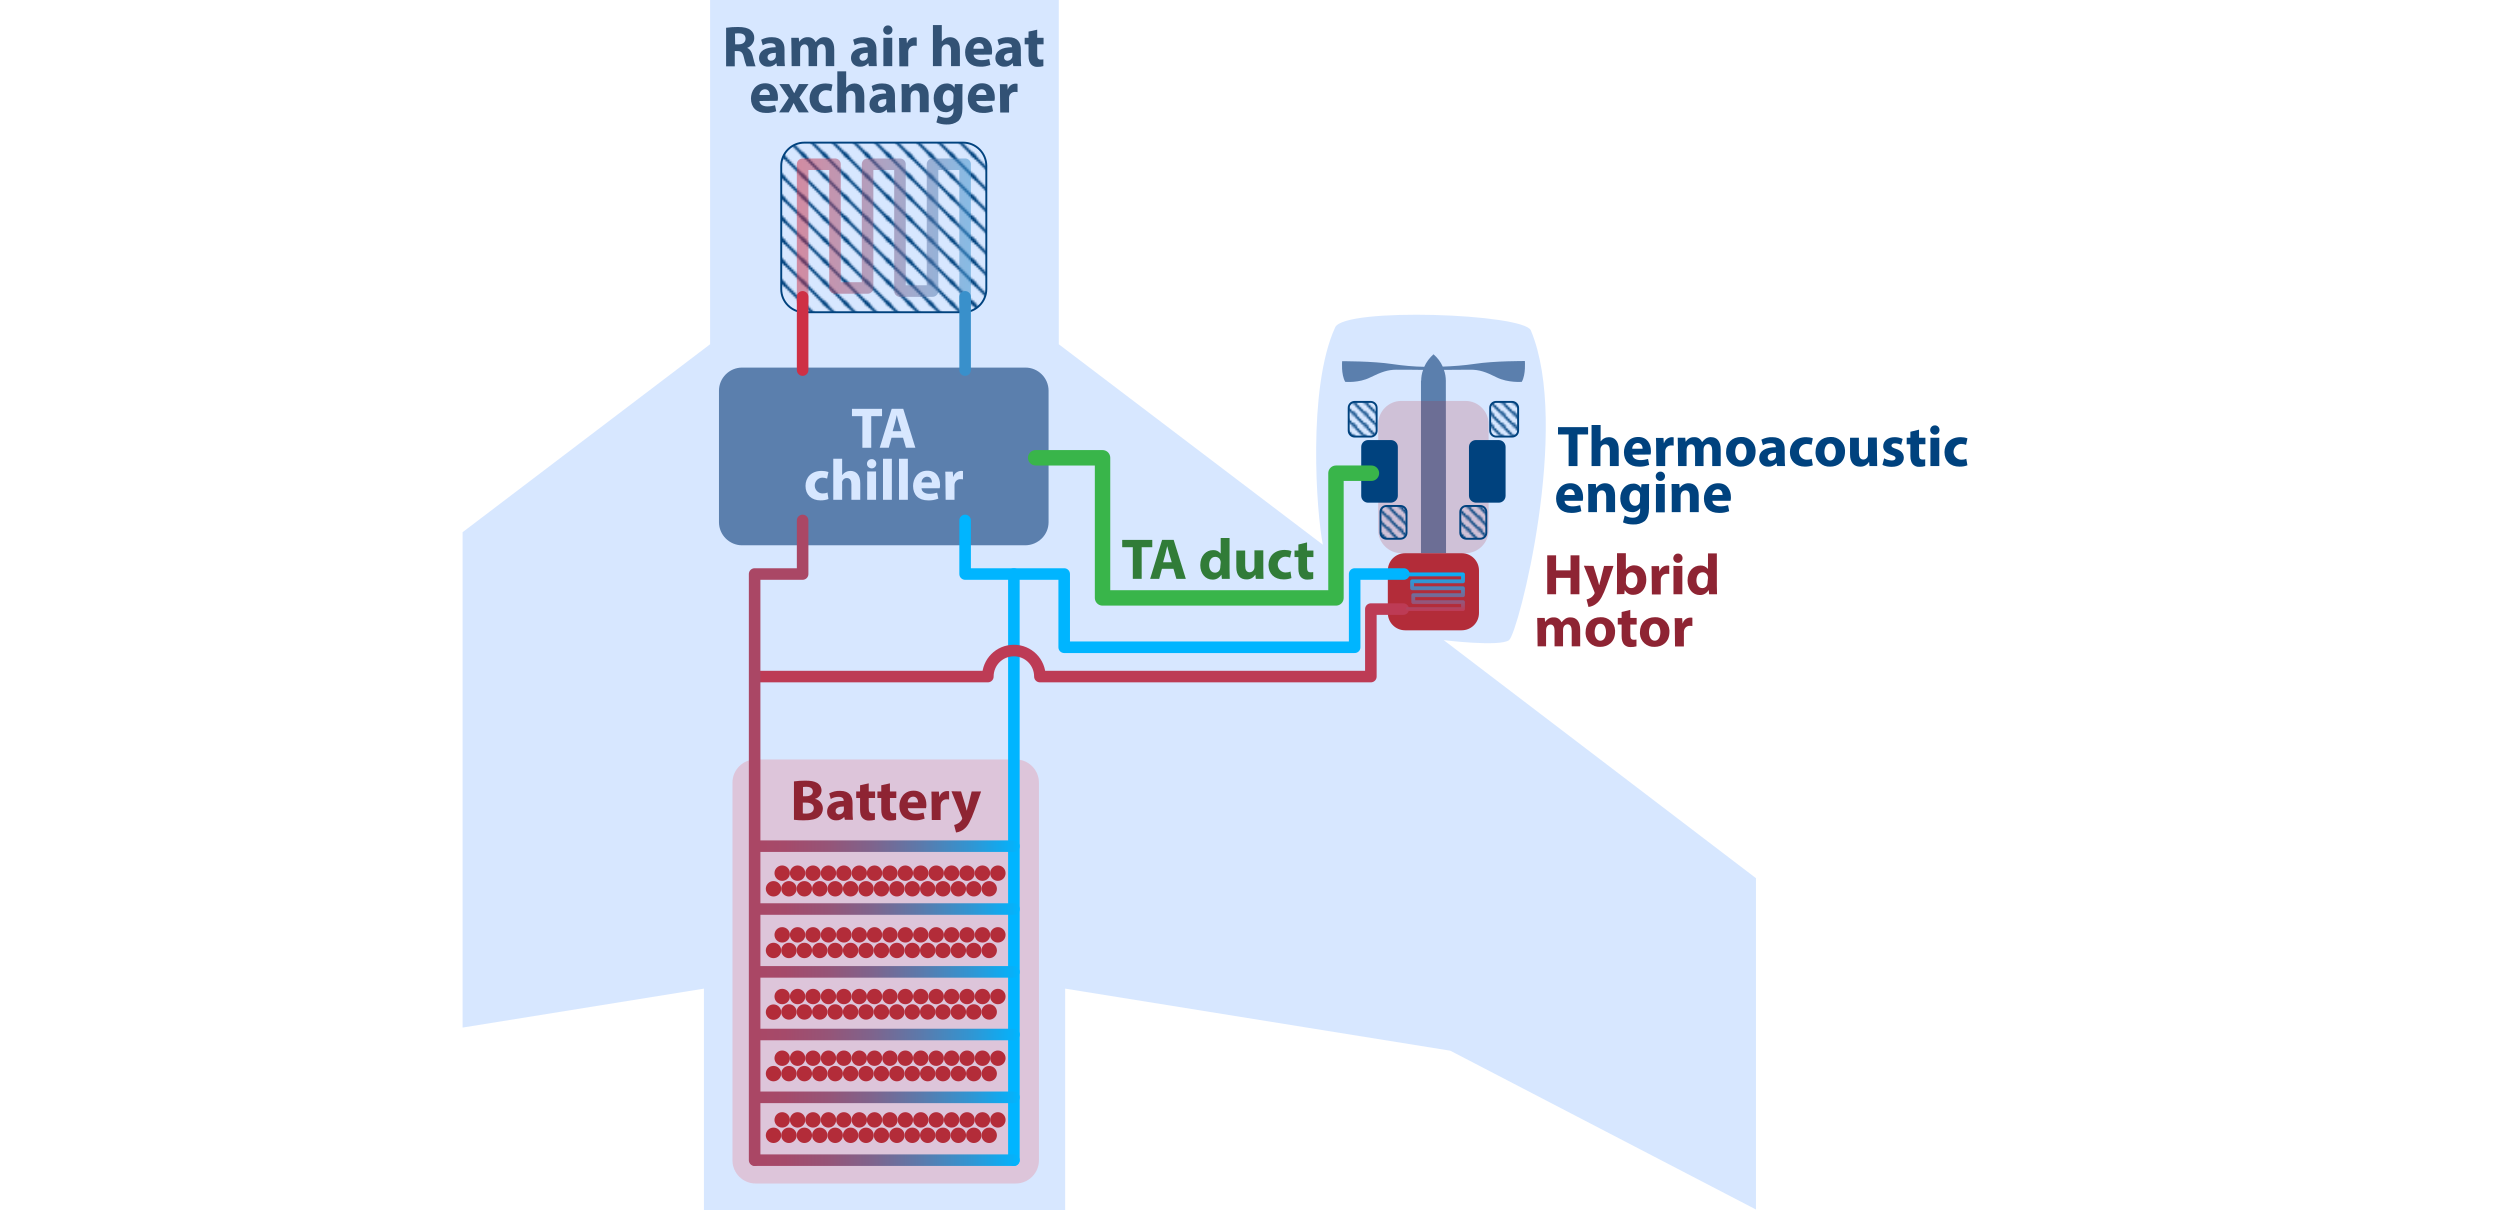 <?xml version="1.0" encoding="utf-8"?>
<!-- Generator: Adobe Illustrator 25.2.0, SVG Export Plug-In . SVG Version: 6.00 Build 0)  -->
<svg version="1.1" id="Layer_1" xmlns="http://www.w3.org/2000/svg" xmlns:xlink="http://www.w3.org/1999/xlink" x="0px" y="0px"
	 width="1297px" height="628px" viewBox="0 0 1297 628" style="enable-background:new 0 0 1297 628;" xml:space="preserve">
<style type="text/css">
	.st0{fill:none;}
	.st1{fill:#00427E;}
	.st2{fill:#D7E7FF;}
	.st3{fill:#5B7FAD;}
	.st4{opacity:0.2;fill:#B32C39;enable-background:new    ;}
	.st5{fill:url(#SVGID_6_);stroke:#00427E;stroke-miterlimit:10;}
	.st6{opacity:0.25;fill:#F1626E;enable-background:new    ;}
	.st7{fill:#B32C39;}
	.st8{fill:#8E2433;}
	.st9{fill:#325275;}
	.st10{fill:#317C38;}
	.st11{fill:url(#SVGID_7_);}
	.st12{fill:url(#SVGID_8_);}
	.st13{fill:url(#SVGID_9_);}
	.st14{fill:url(#SVGID_10_);}
	.st15{fill:none;stroke:#00B5FF;stroke-width:6;stroke-linecap:round;stroke-linejoin:round;}
	.st16{fill:none;stroke:url(#SVGID_11_);stroke-width:6;stroke-linecap:round;stroke-linejoin:round;}
	.st17{fill:none;stroke:url(#SVGID_12_);stroke-width:6;stroke-linecap:round;stroke-linejoin:round;}
	.st18{fill:none;stroke:url(#SVGID_13_);stroke-width:6;stroke-linecap:round;stroke-linejoin:round;}
	.st19{fill:none;stroke:url(#SVGID_14_);stroke-width:6;stroke-linecap:round;stroke-linejoin:round;}
	.st20{fill:none;stroke:url(#SVGID_15_);stroke-width:6;stroke-linecap:round;stroke-linejoin:round;}
	.st21{fill:none;stroke:url(#SVGID_16_);stroke-width:6;stroke-linecap:round;stroke-linejoin:round;}
	.st22{fill:none;stroke:#BD3B55;stroke-width:6;stroke-linecap:round;stroke-linejoin:round;}
	
		.st23{opacity:0.5;fill:none;stroke:url(#SVGID_17_);stroke-width:6;stroke-linecap:round;stroke-linejoin:round;enable-background:new    ;}
	
		.st24{opacity:0.99;fill:none;stroke:url(#SVGID_18_);stroke-width:2;stroke-linecap:round;stroke-linejoin:round;enable-background:new    ;}
	.st25{fill:none;stroke:#CE3045;stroke-width:6;stroke-linecap:round;stroke-linejoin:round;}
	.st26{fill:none;stroke:#3990CB;stroke-width:6;stroke-linecap:round;stroke-linejoin:round;}
	.st27{fill:none;stroke:#AA4765;stroke-width:6;stroke-linecap:round;stroke-linejoin:round;}
	.st28{fill:none;stroke:#39B54A;stroke-width:8;stroke-linecap:round;stroke-linejoin:round;}
</style>
<pattern  x="240" y="628" width="10.8" height="10.8" patternUnits="userSpaceOnUse" id="SVGID_1_" viewBox="12.3 -23.6 10.8 10.8" style="overflow:visible;">
	<g>
		<rect x="12.3" y="-23.6" class="st0" width="10.8" height="10.8"/>
		<rect x="12.3" y="-23.6" class="st0" width="10.8" height="10.8"/>
		<rect x="12.3" y="-23.6" class="st0" width="10.8" height="10.8"/>
		<polygon class="st1" points="21.6,-13.9 22.6,-14.9 36.5,-1 35.5,0 		"/>
		<polygon class="st1" points="10.8,-13.9 11.8,-14.9 25.7,-1 24.7,0 		"/>
		<polygon class="st1" points="0,-13.9 1,-14.9 14.9,-1 13.9,0 		"/>
		<polygon class="st1" points="21.6,-24.7 22.6,-25.7 36.5,-11.8 35.5,-10.8 		"/>
		<polygon class="st1" points="10.8,-24.7 11.8,-25.7 25.7,-11.8 24.7,-10.8 		"/>
		<polygon class="st1" points="0,-24.7 1,-25.7 14.9,-11.8 13.9,-10.8 		"/>
		<polygon class="st1" points="21.6,-35.5 22.6,-36.5 36.5,-22.6 35.5,-21.6 		"/>
		<polygon class="st1" points="10.8,-35.5 11.8,-36.5 25.7,-22.6 24.7,-21.6 		"/>
		<polygon class="st1" points="0,-35.5 1,-36.5 14.9,-22.6 13.9,-21.6 		"/>
	</g>
</pattern>
<pattern  x="240" y="628" width="5.4" height="5.4" patternUnits="userSpaceOnUse" id="SVGID_2_" viewBox="9.3 -15.2 5.4 5.4" style="overflow:visible;">
	<g>
		<rect x="9.3" y="-15.2" class="st0" width="5.4" height="5.4"/>
		<rect x="9.3" y="-15.2" class="st0" width="5.4" height="5.4"/>
		<rect x="9.3" y="-15.2" class="st0" width="5.4" height="5.4"/>
		<polygon class="st1" points="10.8,-13.9 11.3,-14.4 25.2,-0.5 24.7,0 		"/>
		<polygon class="st1" points="5.4,-13.9 5.9,-14.4 19.8,-0.5 19.3,0 		"/>
		<polygon class="st1" points="0,-13.9 0.5,-14.4 14.4,-0.5 13.9,0 		"/>
		<polygon class="st1" points="10.8,-19.3 11.3,-19.8 25.2,-5.9 24.7,-5.4 		"/>
		<polygon class="st1" points="5.4,-19.3 5.9,-19.8 19.8,-5.9 19.3,-5.4 		"/>
		<polygon class="st1" points="0,-19.3 0.5,-19.8 14.4,-5.9 13.9,-5.4 		"/>
		<polygon class="st1" points="10.8,-24.7 11.3,-25.2 25.2,-11.3 24.7,-10.8 		"/>
		<polygon class="st1" points="5.4,-24.7 5.9,-25.2 19.8,-11.3 19.3,-10.8 		"/>
		<polygon class="st1" points="0,-24.7 0.5,-25.2 14.4,-11.3 13.9,-10.8 		"/>
	</g>
</pattern>
<pattern  x="240" y="628" width="5.4" height="5.4" patternUnits="userSpaceOnUse" id="SVGID_4_" viewBox="9.3 -15.2 5.4 5.4" style="overflow:visible;">
	<g>
		<rect x="9.3" y="-15.2" class="st0" width="5.4" height="5.4"/>
		<rect x="9.3" y="-15.2" class="st0" width="5.4" height="5.4"/>
		<rect x="9.3" y="-15.2" class="st0" width="5.4" height="5.4"/>
		<polygon class="st1" points="10.8,-13.9 11.3,-14.4 25.2,-0.5 24.7,0 		"/>
		<polygon class="st1" points="5.4,-13.9 5.9,-14.4 19.8,-0.5 19.3,0 		"/>
		<polygon class="st1" points="0,-13.9 0.5,-14.4 14.4,-0.5 13.9,0 		"/>
		<polygon class="st1" points="10.8,-19.3 11.3,-19.8 25.2,-5.9 24.7,-5.4 		"/>
		<polygon class="st1" points="5.4,-19.3 5.9,-19.8 19.8,-5.9 19.3,-5.4 		"/>
		<polygon class="st1" points="0,-19.3 0.5,-19.8 14.4,-5.9 13.9,-5.4 		"/>
		<polygon class="st1" points="10.8,-24.7 11.3,-25.2 25.2,-11.3 24.7,-10.8 		"/>
		<polygon class="st1" points="5.4,-24.7 5.9,-25.2 19.8,-11.3 19.3,-10.8 		"/>
		<polygon class="st1" points="0,-24.7 0.5,-25.2 14.4,-11.3 13.9,-10.8 		"/>
	</g>
</pattern>
<g id="Plane">
	<path class="st2" d="M911,455.6L749,332.1c0,0,29.1,3.6,33.9,0s32.2-110.8,11.3-160.7c-3.6-8.7-96.7-12.1-101.5-1.6
		c-14.5,31.5-9.7,96.6-6.4,112.8L549.3,178.6V0H368.4v178.6L240,276.1v257l125.2-20.2V628h187.4V512.9l199.8,32.2L911,627.5V455.6z"
		/>
</g>
<g id="Components">
	<polygon class="st3" points="750.2,287 737.2,287 737.2,197.5 750.1,197.6 	"/>
	<path class="st4" d="M760.3,287H727c-6.6,0-12-5.4-12-12v-55c0-6.6,5.4-12,12-12h33.3c6.6,0,12,5.4,12,12v55
		C772.3,281.6,766.9,287,760.3,287z"/>
	<pattern  id="SVGID_6_" xlink:href="#SVGID_1_" patternTransform="matrix(1 0 0 1 -626.48 112.79)">
	</pattern>
	<path class="st5" d="M499.7,162h-82.4c-6.6,0-12-5.4-12-12V86c0-6.6,5.4-12,12-12h82.4c6.6,0,12,5.4,12,12v64
		C511.7,156.6,506.3,162,499.7,162z"/>
	<path class="st3" d="M532,282.9H385c-6.6,0-12-5.4-12-12v-68.2c0-6.6,5.4-12,12-12h147c6.6,0,12,5.4,12,12v68.2
		C544,277.5,538.6,282.8,532,282.9z"/>
	<path class="st6" d="M527,614H392c-6.6,0-12-5.4-12-12V406c0-6.6,5.4-12,12-12h135c6.6,0,12,5.4,12,12v196
		C539,608.6,533.6,614,527,614z"/>
	<circle class="st7" cx="517.7" cy="453" r="4"/>
	<circle class="st7" cx="509.7" cy="453" r="4"/>
	<circle class="st7" cx="501.7" cy="453" r="4"/>
	<circle class="st7" cx="493.7" cy="453" r="4"/>
	<circle class="st7" cx="485.7" cy="453" r="4"/>
	<circle class="st7" cx="477.7" cy="453" r="4"/>
	<circle class="st7" cx="469.7" cy="453" r="4"/>
	<circle class="st7" cx="461.7" cy="453" r="4"/>
	<circle class="st7" cx="453.7" cy="453" r="4"/>
	<circle class="st7" cx="445.8" cy="453" r="4"/>
	<circle class="st7" cx="437.8" cy="453" r="4"/>
	<circle class="st7" cx="429.8" cy="453" r="4"/>
	<circle class="st7" cx="421.8" cy="453" r="4"/>
	<circle class="st7" cx="413.8" cy="453" r="4"/>
	<circle class="st7" cx="405.8" cy="453" r="4"/>
	<circle class="st7" cx="513.2" cy="461.1" r="4"/>
	<circle class="st7" cx="505.2" cy="461.1" r="4"/>
	<circle class="st7" cx="497.2" cy="461.1" r="4"/>
	<circle class="st7" cx="489.2" cy="461.1" r="4"/>
	<circle class="st7" cx="481.3" cy="461.1" r="4"/>
	<circle class="st7" cx="473.3" cy="461.1" r="4"/>
	<circle class="st7" cx="465.3" cy="461.1" r="4"/>
	<circle class="st7" cx="457.3" cy="461.1" r="4"/>
	<circle class="st7" cx="449.3" cy="461.1" r="4"/>
	<circle class="st7" cx="441.3" cy="461.1" r="4"/>
	<circle class="st7" cx="433.3" cy="461.1" r="4"/>
	<circle class="st7" cx="425.3" cy="461.1" r="4"/>
	<circle class="st7" cx="417.3" cy="461.1" r="4"/>
	<circle class="st7" cx="409.3" cy="461.1" r="4"/>
	<circle class="st7" cx="401.3" cy="461.1" r="4"/>
	<circle class="st7" cx="517.7" cy="485" r="4"/>
	<circle class="st7" cx="509.7" cy="485" r="4"/>
	<circle class="st7" cx="501.7" cy="485" r="4"/>
	<circle class="st7" cx="493.7" cy="485" r="4"/>
	<circle class="st7" cx="485.7" cy="485" r="4"/>
	<circle class="st7" cx="477.7" cy="485" r="4"/>
	<circle class="st7" cx="469.7" cy="485" r="4"/>
	<circle class="st7" cx="461.7" cy="485" r="4"/>
	<circle class="st7" cx="453.7" cy="485" r="4"/>
	<circle class="st7" cx="445.8" cy="485" r="4"/>
	<circle class="st7" cx="437.8" cy="485" r="4"/>
	<circle class="st7" cx="429.8" cy="485" r="4"/>
	<circle class="st7" cx="421.8" cy="485" r="4"/>
	<circle class="st7" cx="413.8" cy="485" r="4"/>
	<circle class="st7" cx="405.8" cy="485" r="4"/>
	<circle class="st7" cx="513.2" cy="493.1" r="4"/>
	<circle class="st7" cx="505.2" cy="493.1" r="4"/>
	<circle class="st7" cx="497.2" cy="493.1" r="4"/>
	<circle class="st7" cx="489.2" cy="493.1" r="4"/>
	<circle class="st7" cx="481.3" cy="493.1" r="4"/>
	<circle class="st7" cx="473.3" cy="493.1" r="4"/>
	<circle class="st7" cx="465.3" cy="493.1" r="4"/>
	<circle class="st7" cx="457.3" cy="493.1" r="4"/>
	<circle class="st7" cx="449.3" cy="493.1" r="4"/>
	<circle class="st7" cx="441.3" cy="493.1" r="4"/>
	<circle class="st7" cx="433.3" cy="493.1" r="4"/>
	<circle class="st7" cx="425.3" cy="493.1" r="4"/>
	<circle class="st7" cx="417.3" cy="493.1" r="4"/>
	<circle class="st7" cx="409.3" cy="493.1" r="4"/>
	<circle class="st7" cx="401.3" cy="493.1" r="4"/>
	<circle class="st7" cx="517.7" cy="517" r="4"/>
	<circle class="st7" cx="509.7" cy="517" r="4"/>
	<circle class="st7" cx="501.7" cy="517" r="4"/>
	<circle class="st7" cx="493.7" cy="517" r="4"/>
	<circle class="st7" cx="485.7" cy="517" r="4"/>
	<circle class="st7" cx="477.7" cy="517" r="4"/>
	<circle class="st7" cx="469.7" cy="517" r="4"/>
	<circle class="st7" cx="461.7" cy="517" r="4"/>
	<circle class="st7" cx="453.7" cy="517" r="4"/>
	<circle class="st7" cx="445.8" cy="517" r="4"/>
	<circle class="st7" cx="437.8" cy="517" r="4"/>
	<circle class="st7" cx="429.8" cy="517" r="4"/>
	<circle class="st7" cx="421.8" cy="517" r="4"/>
	<circle class="st7" cx="413.8" cy="517" r="4"/>
	<circle class="st7" cx="405.8" cy="517" r="4"/>
	<circle class="st7" cx="513.2" cy="525" r="4"/>
	<circle class="st7" cx="505.2" cy="525" r="4"/>
	<circle class="st7" cx="497.2" cy="525" r="4"/>
	<circle class="st7" cx="489.2" cy="525" r="4"/>
	<circle class="st7" cx="481.3" cy="525" r="4"/>
	<circle class="st7" cx="473.3" cy="525" r="4"/>
	<circle class="st7" cx="465.3" cy="525" r="4"/>
	<circle class="st7" cx="457.3" cy="525" r="4"/>
	<circle class="st7" cx="449.3" cy="525" r="4"/>
	<circle class="st7" cx="441.3" cy="525" r="4"/>
	<circle class="st7" cx="433.3" cy="525" r="4"/>
	<circle class="st7" cx="425.3" cy="525" r="4"/>
	<circle class="st7" cx="417.3" cy="525" r="4"/>
	<circle class="st7" cx="409.3" cy="525" r="4"/>
	<circle class="st7" cx="401.3" cy="525.1" r="4"/>
	<circle class="st7" cx="517.7" cy="549" r="4"/>
	<circle class="st7" cx="509.7" cy="549" r="4"/>
	<circle class="st7" cx="501.7" cy="549" r="4"/>
	<circle class="st7" cx="493.7" cy="549" r="4"/>
	<circle class="st7" cx="485.7" cy="549" r="4"/>
	<circle class="st7" cx="477.7" cy="549" r="4"/>
	<circle class="st7" cx="469.7" cy="549" r="4"/>
	<circle class="st7" cx="461.7" cy="549" r="4"/>
	<circle class="st7" cx="453.7" cy="549" r="4"/>
	<circle class="st7" cx="445.8" cy="549" r="4"/>
	<circle class="st7" cx="437.8" cy="549" r="4"/>
	<circle class="st7" cx="429.8" cy="549" r="4"/>
	<circle class="st7" cx="421.8" cy="549" r="4"/>
	<circle class="st7" cx="413.8" cy="549" r="4"/>
	<circle class="st7" cx="405.8" cy="549" r="4"/>
	<circle class="st7" cx="513.2" cy="557" r="4"/>
	<circle class="st7" cx="505.2" cy="557" r="4"/>
	<circle class="st7" cx="497.2" cy="557" r="4"/>
	<circle class="st7" cx="489.2" cy="557" r="4"/>
	<circle class="st7" cx="481.3" cy="557" r="4"/>
	<circle class="st7" cx="473.3" cy="557" r="4"/>
	<circle class="st7" cx="465.3" cy="557" r="4"/>
	<circle class="st7" cx="457.3" cy="557" r="4"/>
	<circle class="st7" cx="449.3" cy="557" r="4"/>
	<circle class="st7" cx="441.3" cy="557" r="4"/>
	<circle class="st7" cx="433.3" cy="557" r="4"/>
	<circle class="st7" cx="425.3" cy="557" r="4"/>
	<circle class="st7" cx="417.3" cy="557" r="4"/>
	<circle class="st7" cx="409.3" cy="557" r="4"/>
	<circle class="st7" cx="401.3" cy="557" r="4"/>
	<circle class="st7" cx="517.7" cy="581" r="4"/>
	<circle class="st7" cx="509.7" cy="581" r="4"/>
	<circle class="st7" cx="501.7" cy="581" r="4"/>
	<circle class="st7" cx="493.7" cy="581" r="4"/>
	<circle class="st7" cx="485.7" cy="581" r="4"/>
	<circle class="st7" cx="477.7" cy="581" r="4"/>
	<circle class="st7" cx="469.7" cy="581" r="4"/>
	<circle class="st7" cx="461.7" cy="581" r="4"/>
	<circle class="st7" cx="453.7" cy="581" r="4"/>
	<circle class="st7" cx="445.8" cy="581" r="4"/>
	<circle class="st7" cx="437.8" cy="581" r="4"/>
	<circle class="st7" cx="429.8" cy="581" r="4"/>
	<circle class="st7" cx="421.8" cy="581" r="4"/>
	<circle class="st7" cx="413.8" cy="581" r="4"/>
	<circle class="st7" cx="405.8" cy="581" r="4"/>
	<circle class="st7" cx="513.2" cy="589" r="4"/>
	<circle class="st7" cx="505.2" cy="589" r="4"/>
	<circle class="st7" cx="497.2" cy="589" r="4"/>
	<circle class="st7" cx="489.2" cy="589" r="4"/>
	<circle class="st7" cx="481.3" cy="589" r="4"/>
	<circle class="st7" cx="473.3" cy="589" r="4"/>
	<circle class="st7" cx="465.3" cy="589" r="4"/>
	<circle class="st7" cx="457.3" cy="589" r="4"/>
	<circle class="st7" cx="449.3" cy="589" r="4"/>
	<circle class="st7" cx="441.3" cy="589" r="4"/>
	<circle class="st7" cx="433.3" cy="589" r="4"/>
	<circle class="st7" cx="425.3" cy="589" r="4"/>
	<circle class="st7" cx="417.3" cy="589" r="4"/>
	<circle class="st7" cx="409.3" cy="589" r="4"/>
	<circle class="st7" cx="401.3" cy="589" r="4"/>
	<path class="st3" d="M791.1,187.3c0,0-15.8-0.1-26.2,1.5c-5.4,0.8-10.9,1.2-16.4,1.4c-1.1-2.5-2.8-4.7-4.8-6.4v0
		c-2,1.8-3.7,4-4.8,6.5c-5.5-0.1-11-0.6-16.4-1.4c-10.5-1.6-26.2-1.5-26.2-1.5s-0.6,6.9,1.6,10.7c0,0,7.1,0.7,13-2.3
		c5.7-2.8,9.1-4,13.6-4c2.7,0,9.1,0,13.8,0.1c-0.7,1.9-1,3.8-1,5.8h6.4v0h6.4c0-2-0.3-3.9-1-5.8c4.7,0,11.1-0.1,13.8-0.1
		c4.5,0,7.9,1.1,13.6,4c5.9,2.9,13,2.3,13,2.3C791.7,194.2,791.1,187.3,791.1,187.3z"/>
	<path class="st7" d="M758.3,327H729c-5,0-9-4-9-9v-22c0-5,4-9,9-9h29.3c5,0,9,4,9,9v22C767.3,323,763.3,327,758.3,327
		C758.3,327,758.3,327,758.3,327z"/>
	<rect x="383" y="211" class="st0" width="151" height="58"/>
	<path class="st2" d="M447.4,215.9H442v-3.8h15.6v3.8H452v16.4h-4.6V215.9z"/>
	<path class="st2" d="M462.5,227.1l-1.4,5.2h-4.7l6.2-20.2h6l6.3,20.2h-4.9l-1.5-5.2H462.5z M467.6,223.7l-1.3-4.3
		c-0.4-1.2-0.7-2.7-1-3.9h-0.1c-0.3,1.2-0.6,2.7-0.9,3.9l-1.2,4.3L467.6,223.7L467.6,223.7z"/>
	<path class="st2" d="M429.8,258.9c-1.3,0.5-2.7,0.7-4.1,0.7c-4.7,0-7.8-2.9-7.8-7.5c0-4.3,2.9-7.8,8.4-7.8c1.2,0,2.4,0.2,3.5,0.6
		l-0.7,3.4c-0.8-0.3-1.7-0.5-2.5-0.5c-2.3,0.1-4,2-3.9,4.3c0.1,2.2,1.9,3.9,4,3.9c0.9,0,1.8-0.1,2.6-0.5L429.8,258.9z"/>
	<path class="st2" d="M432.3,238h4.6v8.4h0.1c0.5-0.6,1.1-1.2,1.8-1.5c0.7-0.4,1.6-0.6,2.4-0.6c2.9,0,5.1,2,5.1,6.4v8.6h-4.6v-8.1
		c0-1.9-0.7-3.2-2.4-3.2c-1,0-1.9,0.6-2.3,1.6c-0.1,0.3-0.2,0.7-0.1,1v8.7h-4.6L432.3,238z"/>
	<path class="st2" d="M454.6,240.5c0.1,1.3-1,2.5-2.3,2.5s-2.5-1-2.5-2.3c-0.1-1.3,1-2.5,2.3-2.5c0,0,0.1,0,0.1,0
		c1.2-0.1,2.3,0.9,2.4,2.1C454.6,240.4,454.6,240.5,454.6,240.5z M449.9,259.3v-14.7h4.6v14.7H449.9z"/>
	<path class="st2" d="M458.1,238h4.6v21.3h-4.6V238z"/>
	<path class="st2" d="M466.4,238h4.6v21.3h-4.6V238z"/>
	<path class="st2" d="M478.1,253.4c0.1,1.9,2,2.8,4.1,2.8c1.4,0,2.7-0.2,4-0.6l0.6,3.1c-1.7,0.6-3.5,1-5.3,0.9c-5,0-7.8-2.9-7.8-7.5
		c0-3.7,2.3-7.9,7.4-7.9c4.8,0,6.6,3.7,6.6,7.3c0,0.6,0,1.2-0.2,1.8H478.1z M483.5,250.3c0-1.1-0.5-3-2.6-3c-1.6,0.1-2.8,1.4-2.8,3
		H483.5z"/>
	<path class="st2" d="M490.5,249.5c0-2.2,0-3.6-0.1-4.8h3.9l0.2,2.7h0.1c0.5-1.8,2.1-3,4-3.1c0.3,0,0.7,0,1,0.1v4.3
		c-0.4-0.1-0.8-0.1-1.2-0.1c-1.5-0.1-2.8,0.9-3.1,2.3c-0.1,0.3-0.1,0.7-0.1,1v7.4h-4.6L490.5,249.5L490.5,249.5z"/>
	<rect x="404.1" y="404" class="st0" width="110.7" height="29"/>
	<path class="st8" d="M411.9,405.4c2-0.3,3.9-0.4,5.9-0.4c2.8,0,4.5,0.3,6,1.1c1.5,0.8,2.4,2.3,2.4,4c0,2-1.4,3.8-3.3,4.3v0.1
		c2.4,0.5,4,2.6,4,5c0,1.7-0.8,3.3-2.1,4.3c-1.5,1.2-3.9,1.8-8,1.8c-1.7,0-3.3-0.1-4.9-0.3L411.9,405.4z M416.5,413.1h1.5
		c2.4,0,3.7-1,3.7-2.5c0-1.5-1.2-2.4-3.2-2.4c-0.6,0-1.3,0-1.9,0.1V413.1z M416.5,422c0.6,0.1,1.2,0.1,1.8,0.1
		c2.1,0,3.9-0.8,3.9-2.9c0-2-1.8-2.8-4.1-2.8h-1.6V422z"/>
	<path class="st8" d="M438.3,425.3l-0.3-1.5H438c-1.1,1.2-2.6,1.9-4.2,1.8c-2.5,0.1-4.6-1.7-4.7-4.2c0-0.1,0-0.2,0-0.3
		c0-3.8,3.4-5.6,8.6-5.6v-0.2c0-0.8-0.4-1.9-2.7-1.9c-1.4,0-2.8,0.4-4,1.1l-0.8-2.9c1.8-0.9,3.7-1.4,5.7-1.3c4.9,0,6.4,2.9,6.4,6.3
		v5.1c0,1.2,0.1,2.4,0.2,3.6L438.3,425.3L438.3,425.3z M437.8,418.4c-2.4,0-4.3,0.6-4.3,2.3c-0.1,0.9,0.6,1.7,1.5,1.8
		c0.1,0,0.2,0,0.3,0c1.1,0,2-0.7,2.4-1.7c0.1-0.3,0.1-0.5,0.1-0.8L437.8,418.4L437.8,418.4z"/>
	<path class="st8" d="M450.7,406.4v4.2h3.3v3.4h-3.3v5.3c0,1.8,0.4,2.6,1.8,2.6c0.5,0,0.9,0,1.4-0.1l0,3.5c-1,0.3-2,0.4-3,0.4
		c-1.3,0.1-2.5-0.4-3.4-1.3c-0.9-0.9-1.3-2.3-1.3-4.4v-6h-2v-3.4h2v-3.2L450.7,406.4z"/>
	<path class="st8" d="M461.7,406.4v4.2h3.3v3.4h-3.3v5.3c0,1.8,0.4,2.6,1.8,2.6c0.5,0,0.9,0,1.4-0.1l0,3.5c-1,0.3-2,0.4-3,0.4
		c-1.3,0.1-2.5-0.4-3.4-1.3c-0.9-0.9-1.3-2.3-1.3-4.4v-6h-2v-3.4h2v-3.2L461.7,406.4z"/>
	<path class="st8" d="M471,419.4c0.1,1.9,2,2.8,4.1,2.8c1.4,0,2.7-0.2,4-0.6l0.6,3.1c-1.7,0.6-3.5,1-5.3,0.9c-5,0-7.8-2.9-7.8-7.5
		c0-3.7,2.3-7.9,7.4-7.9c4.8,0,6.6,3.7,6.6,7.3c0,0.6,0,1.2-0.2,1.8H471z M476.3,416.3c0-1.1-0.5-3-2.6-3c-1.6,0.1-2.8,1.4-2.8,3
		H476.3z"/>
	<path class="st8" d="M483.3,415.5c0-2.2,0-3.6-0.1-4.8h3.9l0.2,2.7h0.1c0.5-1.8,2.1-3,4-3c0.3,0,0.7,0,1,0.1v4.3
		c-0.4-0.1-0.8-0.1-1.2-0.1c-1.5-0.1-2.8,0.9-3.1,2.3c-0.1,0.3-0.1,0.7-0.1,1v7.4h-4.6L483.3,415.5L483.3,415.5z"/>
	<path class="st8" d="M498.6,410.6l2.2,7.2c0.2,0.9,0.5,2,0.7,2.7h0.1c0.2-0.8,0.4-1.9,0.7-2.7l1.8-7.2h4.9l-3.4,9.7
		c-2.1,5.8-3.5,8.2-5.2,9.6c-1.2,1.1-2.8,1.8-4.4,2l-1-3.9c0.7-0.2,1.4-0.4,2-0.8c0.8-0.4,1.4-1.1,1.9-1.8c0.1-0.2,0.2-0.4,0.3-0.7
		c0-0.3-0.1-0.5-0.2-0.8l-5.4-13.4L498.6,410.6L498.6,410.6z"/>
	<polygon class="st0" points="926,336 792.1,336 801.1,287 926,287 	"/>
	<path class="st8" d="M807.3,288.1v7.8h7.5v-7.8h4.6v20.2h-4.6v-8.5h-7.5v8.5h-4.6v-20.2H807.3z"/>
	<path class="st8" d="M826.7,293.6l2.2,7.2c0.2,0.9,0.5,2,0.7,2.7h0.1c0.2-0.8,0.4-1.9,0.7-2.7l1.8-7.2h4.9l-3.4,9.7
		c-2.1,5.8-3.5,8.2-5.2,9.6c-1.2,1.1-2.8,1.8-4.4,2l-1-3.9c0.7-0.2,1.4-0.4,2-0.8c0.8-0.4,1.4-1.1,1.9-1.8c0.1-0.2,0.2-0.4,0.3-0.7
		c0-0.3-0.1-0.5-0.2-0.8l-5.4-13.4L826.7,293.6L826.7,293.6z"/>
	<path class="st8" d="M838.8,308.3c0.1-1,0.1-2.7,0.1-4.4V287h4.6v8.4h0.1c1-1.4,2.7-2.2,4.4-2.1c3.5,0,6.1,2.9,6.1,7.4
		c0,5.3-3.3,7.9-6.7,7.9c-1.8,0.1-3.5-0.8-4.4-2.4h-0.1l-0.2,2L838.8,308.3L838.8,308.3z M843.5,302.1c0,0.3,0,0.5,0.1,0.8
		c0.3,1.3,1.4,2.2,2.7,2.2c1.9,0,3.2-1.5,3.2-4.1c0-2.3-1-4.1-3.1-4.1c-1.3,0-2.4,1-2.7,2.2c-0.1,0.3-0.1,0.6-0.1,0.8L843.5,302.1
		L843.5,302.1z"/>
	<path class="st8" d="M856.9,298.5c0-2.2,0-3.6-0.1-4.8h3.9l0.2,2.7h0.1c0.5-1.8,2.1-3,4-3c0.3,0,0.7,0,1,0.1v4.3
		c-0.4-0.1-0.8-0.1-1.2-0.1c-1.5-0.1-2.8,0.9-3.1,2.3c-0.1,0.3-0.1,0.7-0.1,1v7.4h-4.6L856.9,298.5L856.9,298.5z"/>
	<path class="st8" d="M872.9,289.5c0.1,1.3-1,2.5-2.3,2.5c-1.3,0.1-2.5-1-2.5-2.3s1-2.5,2.3-2.5c0,0,0.1,0,0.1,0
		c1.2-0.1,2.3,0.9,2.4,2.1C872.9,289.4,872.9,289.5,872.9,289.5z M868.2,308.3v-14.7h4.6v14.7L868.2,308.3z"/>
	<path class="st8" d="M890.7,287v16.9c0,1.7,0.1,3.4,0.1,4.4h-4.1l-0.2-2.1h-0.1c-1,1.6-2.7,2.6-4.6,2.5c-3.5,0-6.3-3-6.3-7.5
		c0-4.9,3.1-7.8,6.6-7.8c1.5-0.1,2.9,0.5,3.9,1.7h0.1v-8H890.7z M886.1,299.9c0-0.3,0-0.6-0.1-0.8c-0.2-1.3-1.3-2.2-2.7-2.2
		c-2.1,0-3.2,1.9-3.2,4.2c0,2.5,1.2,4,3.1,4c1.3,0,2.4-0.9,2.6-2.2c0.1-0.3,0.1-0.7,0.1-1L886.1,299.9L886.1,299.9z"/>
	<path class="st8" d="M797.6,325.3c0-1.8-0.1-3.4-0.1-4.7h3.9l0.2,2h0.1c1-1.5,2.6-2.4,4.4-2.3c1.7-0.1,3.3,0.9,4,2.5h0.1
		c0.5-0.7,1.2-1.3,1.9-1.8c0.8-0.5,1.8-0.8,2.8-0.7c2.8,0,4.9,2,4.9,6.4v8.6h-4.4v-8c0-2.1-0.7-3.4-2.2-3.4c-1,0-1.8,0.7-2.1,1.6
		c-0.1,0.4-0.2,0.8-0.2,1.2v8.6h-4.4v-8.2c0-1.9-0.7-3.1-2.1-3.1c-1,0-1.8,0.7-2.1,1.6c-0.1,0.4-0.2,0.8-0.2,1.2v8.5h-4.4
		L797.6,325.3L797.6,325.3z"/>
	<path class="st8" d="M837.9,327.8c0,5.4-3.8,7.8-7.7,7.8c-4,0.2-7.4-2.8-7.6-6.8c0-0.3,0-0.5,0-0.8c0-4.7,3.1-7.8,7.8-7.8
		c3.9-0.2,7.3,2.8,7.5,6.8C837.9,327.3,837.9,327.6,837.9,327.8z M827.3,328c0,2.5,1.1,4.4,3,4.4c1.8,0,2.9-1.8,2.9-4.4
		c0-2.2-0.8-4.4-2.9-4.4C828.1,323.5,827.3,325.8,827.3,328z"/>
	<path class="st8" d="M845.8,316.4v4.2h3.3v3.4h-3.3v5.3c0,1.8,0.4,2.6,1.8,2.6c0.5,0,0.9,0,1.4-0.1l0,3.5c-1,0.3-2,0.4-3,0.4
		c-1.3,0.1-2.5-0.4-3.4-1.3c-0.8-0.9-1.3-2.3-1.3-4.4v-6h-2v-3.4h2v-3.1L845.8,316.4z"/>
	<path class="st8" d="M866.1,327.8c0,5.4-3.8,7.8-7.7,7.8c-4,0.2-7.4-2.8-7.6-6.8c0-0.3,0-0.5,0-0.8c0-4.7,3.1-7.8,7.8-7.8
		c3.9-0.2,7.3,2.8,7.5,6.8C866.1,327.3,866.1,327.6,866.1,327.8z M855.5,328c0,2.5,1.1,4.4,3,4.4c1.8,0,2.9-1.8,2.9-4.4
		c0-2.2-0.8-4.4-2.9-4.4C856.3,323.5,855.5,325.8,855.5,328z"/>
	<path class="st8" d="M868.9,325.5c0-2.2,0-3.6-0.1-4.8h3.9l0.2,2.7h0.1c0.5-1.8,2.1-3,4-3c0.3,0,0.7,0,1,0.1v4.3
		c-0.4-0.1-0.8-0.1-1.2-0.1c-1.5-0.1-2.8,0.9-3.1,2.3c-0.1,0.3-0.1,0.7-0.1,1v7.4h-4.6L868.9,325.5L868.9,325.5z"/>
	<path class="st9" d="M376.8,14.4c2-0.3,4-0.4,6.1-0.4c3,0,5.1,0.5,6.5,1.6c1.3,1,2,2.6,1.9,4.2c0,2.2-1.5,4.2-3.6,5v0.1
		c1.4,0.6,2.2,1.9,2.7,3.8c0.6,2.3,1.2,4.9,1.6,5.7h-4.7c-0.6-1.5-1.1-3.1-1.4-4.7c-0.6-2.5-1.4-3.2-3.3-3.2h-1.4v7.9h-4.5V14.4z
		 M381.4,23h1.8c2.3,0,3.6-1.2,3.6-2.9c0-1.9-1.3-2.8-3.4-2.8c-0.7,0-1.4,0-2.1,0.1L381.4,23L381.4,23z"/>
	<path class="st9" d="M403.1,34.3l-0.3-1.5h-0.1c-1.1,1.2-2.6,1.9-4.2,1.8c-2.5,0.1-4.6-1.7-4.7-4.2c0-0.1,0-0.2,0-0.3
		c0-3.8,3.4-5.6,8.6-5.6v-0.2c0-0.8-0.4-1.9-2.7-1.9c-1.4,0-2.8,0.4-4,1.1l-0.8-2.9c1.8-0.9,3.7-1.4,5.7-1.3c4.9,0,6.4,2.9,6.4,6.3
		v5.1c0,1.2,0.1,2.4,0.2,3.6L403.1,34.3L403.1,34.3z M402.5,27.4c-2.4,0-4.3,0.6-4.3,2.3c-0.1,0.9,0.6,1.7,1.5,1.8
		c0.1,0,0.2,0,0.3,0c1.1,0,2-0.7,2.4-1.7c0.1-0.3,0.1-0.5,0.1-0.8L402.5,27.4L402.5,27.4z"/>
	<path class="st9" d="M410.6,24.3c0-1.8-0.1-3.4-0.1-4.7h3.9l0.2,2h0.1c1-1.5,2.6-2.4,4.4-2.3c1.7-0.1,3.3,0.9,4,2.5h0.1
		c0.5-0.7,1.2-1.3,1.9-1.8c0.8-0.5,1.8-0.8,2.8-0.7c2.8,0,4.9,2,4.9,6.4v8.6h-4.4v-8c0-2.1-0.7-3.4-2.2-3.4c-1,0-1.8,0.7-2.1,1.6
		c-0.1,0.4-0.2,0.8-0.2,1.2v8.6h-4.4v-8.2c0-1.9-0.7-3.1-2.1-3.1c-1,0-1.8,0.7-2.1,1.6c-0.1,0.4-0.2,0.8-0.2,1.2v8.5h-4.4
		L410.6,24.3L410.6,24.3z"/>
	<path class="st9" d="M450.8,34.3l-0.3-1.5h-0.1c-1.1,1.2-2.6,1.9-4.2,1.8c-2.5,0.1-4.6-1.7-4.7-4.2c0-0.1,0-0.2,0-0.3
		c0-3.8,3.4-5.6,8.6-5.6v-0.2c0-0.8-0.4-1.9-2.7-1.9c-1.4,0-2.8,0.4-4,1.1l-0.8-2.9c1.8-0.9,3.7-1.4,5.7-1.3c4.9,0,6.4,2.9,6.4,6.3
		v5.1c0,1.2,0.1,2.4,0.2,3.6L450.8,34.3L450.8,34.3z M450.2,27.4c-2.4,0-4.3,0.6-4.3,2.3c-0.1,0.9,0.6,1.7,1.5,1.8
		c0.1,0,0.2,0,0.3,0c1.1,0,2-0.7,2.4-1.7c0.1-0.3,0.1-0.5,0.1-0.8L450.2,27.4L450.2,27.4z"/>
	<path class="st9" d="M463,15.5c0.1,1.3-1,2.5-2.3,2.5c-1.3,0.1-2.5-1-2.5-2.3s1-2.5,2.3-2.5c0,0,0.1,0,0.1,0
		c1.2-0.1,2.3,0.9,2.4,2.1C463,15.4,463,15.5,463,15.5z M458.3,34.3V19.6h4.6v14.7H458.3z"/>
	<path class="st9" d="M466.5,24.5c0-2.2,0-3.6-0.1-4.8h3.9l0.2,2.7h0.1c0.5-1.8,2.1-3,4-3c0.3,0,0.7,0,1,0.1v4.3
		c-0.4-0.1-0.8-0.1-1.2-0.1c-1.5-0.1-2.8,0.9-3.1,2.3c-0.1,0.3-0.1,0.7-0.1,1v7.4h-4.6L466.5,24.5L466.5,24.5z"/>
	<path class="st9" d="M484,13h4.6v8.4h0.1c0.5-0.6,1.1-1.2,1.8-1.5c0.7-0.4,1.6-0.6,2.4-0.6c2.9,0,5.1,2,5.1,6.4v8.6h-4.6v-8.1
		c0-1.9-0.7-3.2-2.4-3.2c-1,0-1.9,0.6-2.3,1.6c-0.1,0.3-0.2,0.7-0.2,1v8.7H484V13z"/>
	<path class="st9" d="M505.1,28.4c0.1,1.9,2,2.8,4.1,2.8c1.4,0,2.7-0.2,4-0.6l0.6,3.1c-1.7,0.6-3.5,1-5.3,0.9c-5,0-7.8-2.9-7.8-7.5
		c0-3.7,2.3-7.9,7.4-7.9c4.8,0,6.6,3.7,6.6,7.3c0,0.6,0,1.2-0.2,1.8L505.1,28.4z M510.4,25.3c0-1.1-0.5-3-2.6-3
		c-1.6,0.1-2.8,1.4-2.8,3H510.4z"/>
	<path class="st9" d="M525.7,34.3l-0.3-1.5h-0.1c-1.1,1.2-2.6,1.9-4.2,1.8c-2.5,0.1-4.6-1.7-4.7-4.2c0-0.1,0-0.2,0-0.3
		c0-3.8,3.4-5.6,8.6-5.6v-0.2c0-0.8-0.4-1.9-2.7-1.9c-1.4,0-2.8,0.4-4,1.1l-0.8-2.9c1.8-0.9,3.7-1.4,5.7-1.3c4.9,0,6.4,2.9,6.4,6.3
		v5.1c0,1.2,0.1,2.4,0.2,3.6L525.7,34.3L525.7,34.3z M525.2,27.4c-2.4,0-4.3,0.6-4.3,2.3c-0.1,0.9,0.6,1.7,1.5,1.8
		c0.1,0,0.2,0,0.3,0c1.1,0,2-0.7,2.4-1.7c0.1-0.3,0.1-0.5,0.1-0.8L525.2,27.4L525.2,27.4z"/>
	<path class="st9" d="M538.1,15.4v4.2h3.3V23h-3.3v5.3c0,1.8,0.4,2.6,1.8,2.6c0.5,0,0.9,0,1.4-0.1l0,3.5c-1,0.3-2,0.4-3,0.4
		c-1.3,0.1-2.5-0.4-3.4-1.3c-0.8-0.9-1.3-2.3-1.3-4.4v-6h-2v-3.4h2v-3.2L538.1,15.4z"/>
	<path class="st9" d="M394,52.4c0.1,1.9,2,2.8,4.1,2.8c1.4,0,2.7-0.2,4-0.6l0.6,3.1c-1.7,0.6-3.5,1-5.3,0.9c-5,0-7.8-2.9-7.8-7.5
		c0-3.7,2.3-7.9,7.4-7.9c4.8,0,6.6,3.7,6.6,7.3c0,0.6,0,1.2-0.2,1.8L394,52.4z M399.4,49.3c0-1.1-0.5-3-2.6-3
		c-1.6,0.1-2.8,1.4-2.8,3H399.4z"/>
	<path class="st9" d="M409.4,43.6l1.4,2.5c0.4,0.8,0.8,1.5,1.2,2.2h0.1c0.4-0.8,0.7-1.5,1.1-2.3l1.3-2.4h5l-4.8,7l4.9,7.7h-5.2
		l-1.5-2.6c-0.4-0.7-0.8-1.5-1.1-2.2h-0.1c-0.4,0.8-0.8,1.5-1.1,2.2l-1.4,2.6h-5l5-7.5l-4.9-7.2L409.4,43.6L409.4,43.6z"/>
	<path class="st9" d="M431.9,57.9c-1.3,0.5-2.7,0.7-4.1,0.7c-4.7,0-7.8-2.9-7.8-7.5c0-4.3,2.9-7.8,8.4-7.8c1.2,0,2.4,0.2,3.5,0.6
		l-0.7,3.4c-0.8-0.3-1.7-0.5-2.5-0.5c-2.1-0.1-3.9,1.6-4,3.7c0,0.2,0,0.3,0,0.5c-0.2,2.1,1.4,4,3.5,4.1c0.2,0,0.3,0,0.5,0
		c0.9,0,1.8-0.1,2.6-0.5L431.9,57.9z"/>
	<path class="st9" d="M434.4,37h4.6v8.4h0.1c0.5-0.6,1.1-1.2,1.8-1.5c0.7-0.4,1.6-0.6,2.4-0.6c2.9,0,5.1,2,5.1,6.5v8.6h-4.6v-8.1
		c0-1.9-0.7-3.2-2.4-3.2c-1,0-1.9,0.6-2.3,1.6c-0.1,0.3-0.2,0.7-0.1,1v8.7h-4.6L434.4,37z"/>
	<path class="st9" d="M460.3,58.3l-0.3-1.5H460c-1.1,1.2-2.6,1.9-4.2,1.8c-2.5,0.1-4.6-1.7-4.7-4.2c0-0.1,0-0.2,0-0.3
		c0-3.8,3.4-5.6,8.6-5.6v-0.2c0-0.8-0.4-1.9-2.7-1.9c-1.4,0-2.8,0.4-4,1.1l-0.8-2.9c1.8-0.9,3.7-1.4,5.7-1.3c4.9,0,6.4,2.9,6.4,6.3
		v5.1c0,1.2,0.1,2.4,0.2,3.6L460.3,58.3L460.3,58.3z M459.8,51.4c-2.4,0-4.3,0.6-4.3,2.3c-0.1,0.9,0.6,1.7,1.5,1.8
		c0.1,0,0.2,0,0.3,0c1.1,0,2-0.7,2.4-1.7c0.1-0.3,0.1-0.5,0.1-0.8L459.8,51.4L459.8,51.4z"/>
	<path class="st9" d="M467.8,48.3c0-1.8-0.1-3.4-0.1-4.7h4l0.2,2h0.1c1-1.5,2.7-2.4,4.5-2.4c3,0,5.3,2,5.3,6.3v8.7h-4.6v-8.1
		c0-1.9-0.7-3.2-2.3-3.2c-1.1,0-2,0.7-2.3,1.7c-0.1,0.4-0.2,0.7-0.2,1.1v8.5h-4.6L467.8,48.3L467.8,48.3z"/>
	<path class="st9" d="M499.4,43.6c-0.1,1-0.1,2.2-0.1,4.4v8.2c0,2.8-0.6,5.1-2.2,6.6c-1.7,1.3-3.8,1.9-6,1.8c-1.8,0-3.6-0.3-5.3-1.1
		l0.9-3.5c1.3,0.7,2.8,1.1,4.2,1.1c2.2,0,3.8-1.2,3.8-3.9v-0.9h-0.1c-0.9,1.2-2.4,2-4,1.9c-3.6,0-6.2-2.9-6.2-7.2
		c0-4.7,3-7.7,6.7-7.7c1.6-0.1,3.2,0.7,4,2.1h0.1l0.2-1.8L499.4,43.6z M494.7,49.6c0-0.3,0-0.6-0.1-0.8c-0.2-1.2-1.3-2-2.5-2
		c-1.7,0-3,1.5-3,4.2c0,2.2,1.1,3.9,3,3.9c1.1,0,2.1-0.7,2.4-1.8c0.1-0.4,0.1-0.8,0.1-1.2L494.7,49.6L494.7,49.6z"/>
	<path class="st9" d="M506.5,52.4c0.1,1.9,2,2.8,4.1,2.8c1.4,0,2.7-0.2,4-0.6l0.6,3.1c-1.7,0.6-3.5,1-5.3,0.9c-5,0-7.8-2.9-7.8-7.5
		c0-3.7,2.3-7.9,7.4-7.9c4.8,0,6.6,3.7,6.6,7.3c0,0.6,0,1.2-0.2,1.8L506.5,52.4z M511.8,49.3c0-1.1-0.5-3-2.6-3
		c-1.6,0.1-2.8,1.4-2.8,3H511.8z"/>
	<path class="st9" d="M518.8,48.5c0-2.2,0-3.6-0.1-4.8h3.9l0.2,2.7h0.1c0.5-1.8,2.1-3,4-3c0.3,0,0.7,0,1,0.1v4.3
		c-0.4-0.1-0.8-0.1-1.2-0.1c-1.5-0.1-2.8,0.9-3.1,2.3c-0.1,0.3-0.1,0.7-0.1,1v7.4h-4.6L518.8,48.5L518.8,48.5z"/>
	<path class="st10" d="M587.7,283.9h-5.5v-3.8h15.6v3.8h-5.5v16.4h-4.6L587.7,283.9L587.7,283.9z"/>
	<path class="st10" d="M602.8,295.1l-1.4,5.2h-4.7l6.2-20.2h6l6.3,20.2h-4.9l-1.5-5.2H602.8z M607.9,291.7l-1.3-4.3
		c-0.3-1.2-0.7-2.7-1-3.9h-0.1c-0.3,1.2-0.6,2.7-0.9,3.9l-1.2,4.3H607.9z"/>
	<path class="st10" d="M637.9,279v16.9c0,1.7,0.1,3.4,0.1,4.4h-4.1l-0.2-2.1h-0.1c-1,1.6-2.7,2.6-4.6,2.5c-3.5,0-6.3-3-6.3-7.5
		c0-4.9,3.1-7.8,6.6-7.8c1.5-0.1,2.9,0.5,3.9,1.7h0.1v-8H637.9z M633.3,291.9c0-0.3,0-0.6-0.1-0.8c-0.2-1.3-1.3-2.2-2.7-2.2
		c-2.1,0-3.2,1.9-3.2,4.2c0,2.5,1.2,4,3.1,4c1.3,0,2.4-0.9,2.6-2.2c0.1-0.3,0.1-0.7,0.1-1L633.3,291.9L633.3,291.9z"/>
	<path class="st10" d="M655.4,295.6c0,1.9,0.1,3.5,0.1,4.7h-4l-0.2-2.1h-0.1c-1,1.6-2.7,2.5-4.6,2.4c-3,0-5.2-1.9-5.2-6.4v-8.6h4.6
		v7.9c0,2.1,0.7,3.4,2.3,3.4c1,0,1.9-0.6,2.3-1.6c0.1-0.3,0.2-0.6,0.2-1v-8.8h4.6L655.4,295.6L655.4,295.6z"/>
	<path class="st10" d="M670,299.9c-1.3,0.5-2.7,0.7-4.1,0.7c-4.7,0-7.8-2.9-7.8-7.5c0-4.3,2.9-7.8,8.4-7.8c1.2,0,2.4,0.2,3.5,0.6
		l-0.7,3.4c-0.8-0.3-1.7-0.5-2.5-0.5c-2.3,0.1-4,2-3.9,4.3c0.1,2.2,1.9,3.9,4,3.9c0.9,0,1.8-0.1,2.6-0.5L670,299.9z"/>
	<path class="st10" d="M678.1,281.4v4.2h3.3v3.4h-3.3v5.3c0,1.8,0.4,2.6,1.8,2.6c0.5,0,0.9,0,1.4-0.1l0,3.5c-1,0.3-2,0.4-3,0.4
		c-1.3,0.1-2.5-0.4-3.4-1.3c-0.8-0.9-1.3-2.3-1.3-4.4v-6h-2v-3.4h2v-3.1L678.1,281.4z"/>
	<path class="st1" d="M813.8,225.4h-5.5v-3.8h15.6v3.8h-5.5v16.4h-4.6L813.8,225.4L813.8,225.4z"/>
	<path class="st1" d="M825.8,220.5h4.6v8.4h0.1c0.5-0.6,1.1-1.2,1.8-1.5c0.7-0.4,1.6-0.6,2.4-0.6c2.9,0,5.1,2,5.1,6.4v8.6h-4.6v-8.1
		c0-1.9-0.7-3.2-2.4-3.2c-1,0-1.9,0.6-2.3,1.6c-0.1,0.3-0.2,0.7-0.2,1v8.7h-4.6V220.5z"/>
	<path class="st1" d="M846.9,235.9c0.1,1.9,2,2.8,4.1,2.8c1.4,0,2.7-0.2,4-0.6l0.6,3.1c-1.7,0.6-3.5,1-5.3,0.9c-5,0-7.8-2.9-7.8-7.5
		c0-3.7,2.3-7.9,7.4-7.9c4.8,0,6.6,3.7,6.6,7.3c0,0.6,0,1.2-0.2,1.8L846.9,235.9L846.9,235.9z M852.2,232.8c0-1.1-0.5-3-2.6-3
		c-1.6,0.1-2.8,1.4-2.8,3H852.2z"/>
	<path class="st1" d="M859.2,232c0-2.2,0-3.6-0.1-4.8h3.9l0.2,2.7h0.1c0.5-1.8,2.1-3,4-3.1c0.3,0,0.7,0,1,0.1v4.3
		c-0.4-0.1-0.8-0.1-1.2-0.1c-1.5-0.1-2.8,0.9-3.1,2.3c-0.1,0.3-0.1,0.7-0.1,1v7.4h-4.6L859.2,232L859.2,232z"/>
	<path class="st1" d="M870.5,231.8c0-1.8-0.1-3.4-0.1-4.7h3.9l0.2,2h0.1c1-1.5,2.6-2.4,4.4-2.3c1.7-0.1,3.3,0.9,4,2.5h0.1
		c0.5-0.7,1.2-1.3,1.9-1.8c0.8-0.5,1.8-0.8,2.8-0.7c2.8,0,4.9,2,4.9,6.4v8.6h-4.4v-8c0-2.1-0.7-3.4-2.2-3.4c-1,0-1.8,0.7-2.1,1.6
		c-0.1,0.4-0.2,0.8-0.2,1.2v8.6h-4.4v-8.2c0-1.9-0.7-3.1-2.1-3.1c-1,0-1.8,0.7-2.1,1.6c-0.1,0.4-0.2,0.8-0.2,1.2v8.5h-4.4
		L870.5,231.8L870.5,231.8z"/>
	<path class="st1" d="M910.8,234.3c0,5.4-3.8,7.8-7.7,7.8c-4,0.2-7.4-2.8-7.6-6.8c0-0.3,0-0.5,0-0.8c0-4.7,3.1-7.8,7.8-7.8
		c3.9-0.2,7.3,2.8,7.5,6.8C910.8,233.8,910.8,234.1,910.8,234.3z M900.2,234.5c0,2.5,1.1,4.4,3,4.4c1.8,0,2.9-1.8,2.9-4.4
		c0-2.2-0.8-4.4-2.9-4.4C901,230.1,900.2,232.3,900.2,234.5L900.2,234.5z"/>
	<path class="st1" d="M922,241.8l-0.3-1.5h-0.1c-1.1,1.2-2.6,1.9-4.2,1.8c-2.5,0.1-4.6-1.7-4.7-4.2c0-0.1,0-0.2,0-0.3
		c0-3.8,3.4-5.6,8.6-5.6v-0.2c0-0.8-0.4-1.9-2.7-1.9c-1.4,0-2.8,0.4-4,1.1l-0.8-2.9c1.8-0.9,3.7-1.4,5.7-1.3c4.9,0,6.4,2.9,6.4,6.3
		v5.1c0,1.2,0.1,2.4,0.2,3.6L922,241.8L922,241.8z M921.4,234.9c-2.4,0-4.3,0.6-4.3,2.3c-0.1,0.9,0.6,1.7,1.5,1.8c0.1,0,0.2,0,0.3,0
		c1.1,0,2-0.7,2.4-1.7c0.1-0.3,0.1-0.5,0.1-0.8L921.4,234.9L921.4,234.9z"/>
	<path class="st1" d="M940.5,241.4c-1.3,0.5-2.7,0.7-4.1,0.7c-4.7,0-7.8-2.9-7.8-7.5c0-4.3,2.9-7.8,8.4-7.8c1.2,0,2.4,0.2,3.5,0.6
		l-0.7,3.4c-0.8-0.3-1.7-0.5-2.6-0.5c-2.3,0.1-4,2-3.9,4.3c0.1,2.2,1.8,3.9,4,3.9c0.9,0,1.8-0.1,2.6-0.5L940.5,241.4z"/>
	<path class="st1" d="M957.2,234.3c0,5.4-3.8,7.8-7.7,7.8c-4,0.2-7.4-2.8-7.6-6.8c0-0.3,0-0.5,0-0.8c0-4.7,3.1-7.8,7.8-7.8
		c3.9-0.2,7.3,2.8,7.5,6.8C957.2,233.8,957.2,234.1,957.2,234.3z M946.5,234.5c0,2.5,1.1,4.4,3,4.4c1.8,0,2.9-1.8,2.9-4.4
		c0-2.2-0.8-4.4-2.9-4.4C947.4,230.1,946.5,232.3,946.5,234.5L946.5,234.5z"/>
	<path class="st1" d="M973.8,237.1c0,1.9,0.1,3.5,0.1,4.7h-4l-0.2-2.1h-0.1c-1,1.6-2.7,2.5-4.6,2.4c-3,0-5.2-1.9-5.2-6.4v-8.6h4.6
		v7.9c0,2.1,0.7,3.4,2.3,3.4c1.4,0,2.5-1.2,2.4-2.6v-8.8h4.6L973.8,237.1L973.8,237.1z"/>
	<path class="st1" d="M977.5,237.8c1.2,0.7,2.5,1,3.9,1.1c1.4,0,2-0.5,2-1.2c0-0.8-0.5-1.1-2.2-1.7c-3.1-1-4.2-2.7-4.2-4.4
		c0-2.8,2.3-4.8,6-4.8c1.4,0,2.8,0.3,4.1,0.9l-0.8,3.1c-1-0.5-2.1-0.8-3.2-0.8c-1.1,0-1.8,0.4-1.8,1.2c0,0.7,0.6,1.1,2.4,1.7
		c2.8,0.9,3.9,2.4,4,4.5c0,2.7-2.1,4.8-6.3,4.8c-1.6,0-3.3-0.3-4.8-1L977.5,237.8z"/>
	<path class="st1" d="M995.6,222.9v4.2h3.3v3.4h-3.3v5.3c0,1.8,0.4,2.6,1.8,2.6c0.5,0,0.9,0,1.4-0.1l0,3.5c-1,0.3-2,0.4-3,0.4
		c-1.3,0.1-2.5-0.4-3.4-1.3c-0.8-0.9-1.3-2.3-1.3-4.4v-6h-1.9v-3.4h1.9V224L995.6,222.9z"/>
	<path class="st1" d="M1006.2,223c0.1,1.3-1,2.5-2.3,2.5s-2.5-1-2.5-2.3c-0.1-1.3,1-2.5,2.3-2.5c0,0,0.1,0,0.1,0
		c1.2-0.1,2.3,0.9,2.4,2.1C1006.2,222.9,1006.2,223,1006.2,223z M1001.5,241.8v-14.7h4.6v14.7H1001.5z"/>
	<path class="st1" d="M1020.7,241.4c-1.3,0.5-2.7,0.7-4.1,0.7c-4.8,0-7.8-2.9-7.8-7.5c0-4.3,2.9-7.8,8.4-7.8c1.2,0,2.4,0.2,3.5,0.6
		l-0.7,3.4c-0.8-0.3-1.7-0.5-2.6-0.5c-2.3,0.1-4,2-3.9,4.3c0.1,2.2,1.9,3.9,4,3.9c0.9,0,1.8-0.1,2.6-0.5L1020.7,241.4z"/>
	<path class="st1" d="M811.7,259.9c0.1,1.9,2,2.8,4.1,2.8c1.4,0,2.7-0.2,4-0.6l0.6,3.1c-1.7,0.6-3.5,1-5.3,0.9c-5,0-7.8-2.9-7.8-7.5
		c0-3.7,2.3-7.9,7.4-7.9c4.8,0,6.6,3.7,6.6,7.3c0,0.6,0,1.2-0.2,1.8H811.7z M817,256.8c0-1.1-0.5-3-2.6-3c-1.6,0.1-2.8,1.4-2.8,3
		H817z"/>
	<path class="st1" d="M824,255.8c0-1.8-0.1-3.4-0.1-4.7h4l0.2,2h0.1c1-1.5,2.7-2.4,4.5-2.4c3,0,5.2,2,5.2,6.3v8.7h-4.6v-8.1
		c0-1.9-0.7-3.2-2.3-3.2c-1.1,0-2,0.7-2.3,1.7c-0.1,0.4-0.2,0.7-0.2,1.1v8.5H824V255.8z"/>
	<path class="st1" d="M855.6,251.1c-0.1,0.9-0.1,2.2-0.1,4.4v8.2c0,2.8-0.6,5.1-2.2,6.6c-1.7,1.3-3.8,1.9-6,1.8
		c-1.8,0-3.6-0.3-5.3-1.1l0.9-3.5c1.3,0.7,2.8,1.1,4.2,1.1c2.2,0,3.8-1.1,3.8-3.9v-0.9h-0.1c-0.9,1.2-2.4,2-4,1.9
		c-3.6,0-6.2-2.9-6.2-7.1c0-4.7,3-7.7,6.7-7.7c1.6-0.1,3.2,0.7,4,2.1h0.1l0.2-1.8L855.6,251.1L855.6,251.1z M850.9,257.1
		c0-0.3,0-0.6-0.1-0.8c-0.2-1.2-1.3-2-2.5-2c-1.7,0-3,1.5-3,4.2c0,2.2,1.1,3.9,3,3.9c1.1,0,2.1-0.7,2.4-1.8c0.1-0.4,0.1-0.8,0.1-1.2
		L850.9,257.1L850.9,257.1z"/>
	<path class="st1" d="M863.8,247c0.1,1.3-1,2.5-2.3,2.5c-1.3,0.1-2.5-1-2.5-2.3c-0.1-1.3,1-2.5,2.3-2.5c0,0,0.1,0,0.1,0
		c1.2-0.1,2.3,0.9,2.4,2.1C863.8,246.9,863.8,247,863.8,247z M859.1,265.8v-14.7h4.6v14.7H859.1z"/>
	<path class="st1" d="M867.3,255.8c0-1.8-0.1-3.4-0.1-4.7h4l0.2,2h0.1c1-1.5,2.7-2.4,4.5-2.4c3,0,5.3,2,5.3,6.3v8.7h-4.6v-8.1
		c0-1.9-0.7-3.2-2.3-3.2c-1.1,0-2,0.7-2.3,1.7c-0.1,0.4-0.2,0.7-0.2,1.1v8.5h-4.6L867.3,255.8L867.3,255.8z"/>
	<path class="st1" d="M888.4,259.9c0.1,1.9,2,2.8,4.1,2.8c1.4,0,2.7-0.2,4-0.6l0.6,3.1c-1.7,0.6-3.5,1-5.3,0.9c-5,0-7.8-2.9-7.8-7.5
		c0-3.7,2.3-7.9,7.4-7.9c4.8,0,6.6,3.7,6.6,7.3c0,0.6,0,1.2-0.2,1.8H888.4z M893.7,256.8c0-1.1-0.5-3-2.6-3c-1.6,0.1-2.8,1.4-2.8,3
		H893.7z"/>
	<pattern  id="SVGID_7_" xlink:href="#SVGID_2_" patternTransform="matrix(1 0 0 1 -671.9 115.25)">
	</pattern>
	<path class="st11" d="M702.8,226.5c-1.7,0-3.1-1.4-3.1-3.1v-11.8c0-1.7,1.4-3.1,3.1-3.1h8.3c1.7,0,3.1,1.4,3.1,3.1v11.8
		c0,1.7-1.4,3.1-3.1,3.1L702.8,226.5z"/>
	<path class="st1" d="M711.1,209c1.4,0,2.6,1.2,2.6,2.6v11.8c0,1.4-1.2,2.6-2.6,2.6h-8.3c-1.4,0-2.6-1.2-2.6-2.6v-11.8
		c0-1.4,1.2-2.6,2.6-2.6H711.1 M711.1,208h-8.3c-2,0-3.6,1.6-3.6,3.6c0,0,0,0,0,0v11.8c0,2,1.6,3.6,3.6,3.6c0,0,0,0,0,0h8.3
		c2,0,3.6-1.6,3.6-3.6c0,0,0,0,0,0v-11.8C714.7,209.6,713.1,208,711.1,208C711.1,208,711.1,208,711.1,208z"/>
	<path class="st1" d="M721.6,260.8h-11.8c-2,0-3.6-1.6-3.6-3.6c0,0,0,0,0,0v-25.3c0-2,1.6-3.6,3.6-3.6c0,0,0,0,0,0h11.8
		c2,0,3.6,1.6,3.6,3.6c0,0,0,0,0,0v25.3C725.2,259.1,723.6,260.7,721.6,260.8C721.6,260.8,721.6,260.8,721.6,260.8z"/>
	<pattern  id="SVGID_8_" xlink:href="#SVGID_2_" patternTransform="matrix(1 0 0 1 -671.9 115.25)">
	</pattern>
	<path class="st12" d="M719.3,279.5c-1.7,0-3.1-1.4-3.1-3.1v-10.8c0-1.7,1.4-3.1,3.1-3.1h7.3c1.7,0,3.1,1.4,3.1,3.1v10.8
		c0,1.7-1.4,3.1-3.1,3.1H719.3z"/>
	<path class="st1" d="M726.6,263c1.4,0,2.6,1.2,2.6,2.6v10.8c0,1.4-1.2,2.6-2.6,2.6h-7.3c-1.4,0-2.6-1.2-2.6-2.6v-10.8
		c0-1.4,1.2-2.6,2.6-2.6H726.6 M726.6,262h-7.3c-2,0-3.6,1.6-3.6,3.6c0,0,0,0,0,0v10.8c0,2,1.6,3.6,3.6,3.6c0,0,0,0,0,0h7.3
		c2,0,3.6-1.6,3.6-3.6c0,0,0,0,0,0v-10.8C730.2,263.6,728.6,262,726.6,262C726.6,262,726.6,262,726.6,262z"/>
	<pattern  id="SVGID_9_" xlink:href="#SVGID_4_" patternTransform="matrix(1 0 0 1 -720.74 115.25)">
	</pattern>
	<path class="st13" d="M776.2,226.5c-1.7,0-3.1-1.4-3.1-3.1v-11.8c0-1.7,1.4-3.1,3.1-3.1h8.3c1.7,0,3.1,1.4,3.1,3.1v11.8
		c0,1.7-1.4,3.1-3.1,3.1L776.2,226.5z"/>
	<path class="st1" d="M784.5,209c1.4,0,2.6,1.2,2.6,2.6v11.8c0,1.4-1.2,2.6-2.6,2.6h-8.3c-1.4,0-2.6-1.2-2.6-2.6v-11.8
		c0-1.4,1.2-2.6,2.6-2.6H784.5 M784.5,208h-8.3c-2,0-3.6,1.6-3.6,3.6c0,0,0,0,0,0v11.8c0,2,1.6,3.6,3.6,3.6c0,0,0,0,0,0h8.3
		c2,0,3.6-1.6,3.6-3.6c0,0,0,0,0,0v-11.8C788.1,209.6,786.4,208,784.5,208C784.5,208,784.5,208,784.5,208z"/>
	<path class="st1" d="M765.7,260.8h11.8c2,0,3.6-1.6,3.6-3.6c0,0,0,0,0,0v-25.3c0-2-1.6-3.6-3.6-3.6c0,0,0,0,0,0h-11.8
		c-2,0-3.6,1.6-3.6,3.6c0,0,0,0,0,0v25.3C762.1,259.1,763.7,260.7,765.7,260.8z"/>
	<pattern  id="SVGID_10_" xlink:href="#SVGID_4_" patternTransform="matrix(1 0 0 1 -720.74 115.25)">
	</pattern>
	<path class="st14" d="M760.7,279.5c-1.7,0-3.1-1.4-3.1-3.1v-10.8c0-1.7,1.4-3.1,3.1-3.1h7.3c1.7,0,3.1,1.4,3.1,3.1v10.8
		c0,1.7-1.4,3.1-3.1,3.1H760.7z"/>
	<path class="st1" d="M768,263c1.4,0,2.6,1.2,2.6,2.6v10.8c0,1.4-1.2,2.6-2.6,2.6h-7.3c-1.4,0-2.6-1.2-2.6-2.6v-10.8
		c0-1.4,1.2-2.6,2.6-2.6H768 M768,262h-7.3c-2,0-3.6,1.6-3.6,3.6c0,0,0,0,0,0v10.8c0,2,1.6,3.6,3.6,3.6c0,0,0,0,0,0h7.3
		c2,0,3.6-1.6,3.6-3.6c0,0,0,0,0,0v-10.8C771.6,263.6,769.9,262,768,262C768,262,768,262,768,262z"/>
</g>
<g id="Coolant_loops">
	<polyline class="st15" points="500.7,270 500.7,297.8 526,297.8 526,601.9 	"/>
	
		<linearGradient id="SVGID_11_" gradientUnits="userSpaceOnUse" x1="674.92" y1="421.03" x2="815" y2="421.03" gradientTransform="matrix(1 0 0 1 -286 18)">
		<stop  offset="0" style="stop-color:#AA4765"/>
		<stop  offset="0.129" style="stop-color:#A54A6A"/>
		<stop  offset="0.286" style="stop-color:#965477"/>
		<stop  offset="0.457" style="stop-color:#7E648D"/>
		<stop  offset="0.637" style="stop-color:#5B7AAC"/>
		<stop  offset="0.824" style="stop-color:#3096D3"/>
		<stop  offset="1" style="stop-color:#00B5FF"/>
	</linearGradient>
	<line class="st16" x1="526" y1="439" x2="391.9" y2="439"/>
	
		<linearGradient id="SVGID_12_" gradientUnits="userSpaceOnUse" x1="674.92" y1="583.89" x2="815" y2="583.89" gradientTransform="matrix(1 0 0 1 -286 18)">
		<stop  offset="0" style="stop-color:#AA4765"/>
		<stop  offset="0.129" style="stop-color:#A54A6A"/>
		<stop  offset="0.286" style="stop-color:#965477"/>
		<stop  offset="0.457" style="stop-color:#7E648D"/>
		<stop  offset="0.637" style="stop-color:#5B7AAC"/>
		<stop  offset="0.824" style="stop-color:#3096D3"/>
		<stop  offset="1" style="stop-color:#00B5FF"/>
	</linearGradient>
	<line class="st17" x1="526" y1="601.9" x2="391.9" y2="601.9"/>
	
		<linearGradient id="SVGID_13_" gradientUnits="userSpaceOnUse" x1="674.92" y1="551.32" x2="815" y2="551.32" gradientTransform="matrix(1 0 0 1 -286 18)">
		<stop  offset="0" style="stop-color:#AA4765"/>
		<stop  offset="0.129" style="stop-color:#A54A6A"/>
		<stop  offset="0.286" style="stop-color:#965477"/>
		<stop  offset="0.457" style="stop-color:#7E648D"/>
		<stop  offset="0.637" style="stop-color:#5B7AAC"/>
		<stop  offset="0.824" style="stop-color:#3096D3"/>
		<stop  offset="1" style="stop-color:#00B5FF"/>
	</linearGradient>
	<line class="st18" x1="526" y1="569.3" x2="391.9" y2="569.3"/>
	
		<linearGradient id="SVGID_14_" gradientUnits="userSpaceOnUse" x1="674.92" y1="518.74" x2="815" y2="518.74" gradientTransform="matrix(1 0 0 1 -286 18)">
		<stop  offset="0" style="stop-color:#AA4765"/>
		<stop  offset="0.129" style="stop-color:#A54A6A"/>
		<stop  offset="0.286" style="stop-color:#965477"/>
		<stop  offset="0.457" style="stop-color:#7E648D"/>
		<stop  offset="0.637" style="stop-color:#5B7AAC"/>
		<stop  offset="0.824" style="stop-color:#3096D3"/>
		<stop  offset="1" style="stop-color:#00B5FF"/>
	</linearGradient>
	<line class="st19" x1="526" y1="536.7" x2="391.9" y2="536.7"/>
	
		<linearGradient id="SVGID_15_" gradientUnits="userSpaceOnUse" x1="674.92" y1="486.17" x2="815" y2="486.17" gradientTransform="matrix(1 0 0 1 -286 18)">
		<stop  offset="0" style="stop-color:#AA4765"/>
		<stop  offset="0.129" style="stop-color:#A54A6A"/>
		<stop  offset="0.286" style="stop-color:#965477"/>
		<stop  offset="0.457" style="stop-color:#7E648D"/>
		<stop  offset="0.637" style="stop-color:#5B7AAC"/>
		<stop  offset="0.824" style="stop-color:#3096D3"/>
		<stop  offset="1" style="stop-color:#00B5FF"/>
	</linearGradient>
	<line class="st20" x1="526" y1="504.2" x2="391.9" y2="504.2"/>
	
		<linearGradient id="SVGID_16_" gradientUnits="userSpaceOnUse" x1="674.92" y1="453.6" x2="815" y2="453.6" gradientTransform="matrix(1 0 0 1 -286 18)">
		<stop  offset="0" style="stop-color:#AA4765"/>
		<stop  offset="0.129" style="stop-color:#A54A6A"/>
		<stop  offset="0.286" style="stop-color:#965477"/>
		<stop  offset="0.457" style="stop-color:#7E648D"/>
		<stop  offset="0.637" style="stop-color:#5B7AAC"/>
		<stop  offset="0.824" style="stop-color:#3096D3"/>
		<stop  offset="1" style="stop-color:#00B5FF"/>
	</linearGradient>
	<line class="st21" x1="526" y1="471.6" x2="391.9" y2="471.6"/>
	<polyline class="st15" points="526,297.8 552.1,297.8 552.1,335.8 702.8,335.8 702.8,297.8 728.3,297.8 	"/>
	<path class="st22" d="M728,316h-16.8v35H539.5c0-7.5-6-13.5-13.5-13.5s-13.5,6-13.5,13.5H391.9"/>
	
		<linearGradient id="SVGID_17_" gradientUnits="userSpaceOnUse" x1="699.35" y1="102.95" x2="789.65" y2="102.95" gradientTransform="matrix(1 0 0 1 -286 18)">
		<stop  offset="0" style="stop-color:#CE3045"/>
		<stop  offset="0.641" style="stop-color:#706D9A"/>
		<stop  offset="1" style="stop-color:#3990CB"/>
	</linearGradient>
	<polyline class="st23" points="416.4,156.7 416.4,85.2 433.2,85.2 433.2,149.4 450.1,149.4 450.1,85.2 466.9,85.2 466.9,151 
		483.8,151 483.8,85.2 500.7,85.2 500.7,156.7 	"/>
	
		<linearGradient id="SVGID_18_" gradientUnits="userSpaceOnUse" x1="786.991" y1="123.097" x2="805.943" y2="123.097" gradientTransform="matrix(6.501650e-17 -1.062 -1 -6.123234e-17 867.747 1152.689)">
		<stop  offset="0" style="stop-color:#BD3B55"/>
		<stop  offset="0.508" style="stop-color:#5F78AA"/>
		<stop  offset="1" style="stop-color:#00B5FF"/>
	</linearGradient>
	<polyline class="st24" points="730.3,316 759,316 759,312.4 733.2,312.4 733.2,308.8 759,308.8 759,305.2 732.6,305.2 732.6,301.6 
		759,301.6 759,298 730.3,298 	"/>
	<line class="st25" x1="416.4" y1="192" x2="416.4" y2="154"/>
	<line class="st26" x1="500.7" y1="192" x2="500.7" y2="154"/>
	<polyline class="st27" points="416.4,270 416.4,297.8 391.5,297.8 391.5,601.9 	"/>
	<polyline class="st28" points="711.5,245.5 693.1,245.5 693.1,310.2 572,310.2 572,237.5 537.3,237.5 	"/>
</g>
</svg>
